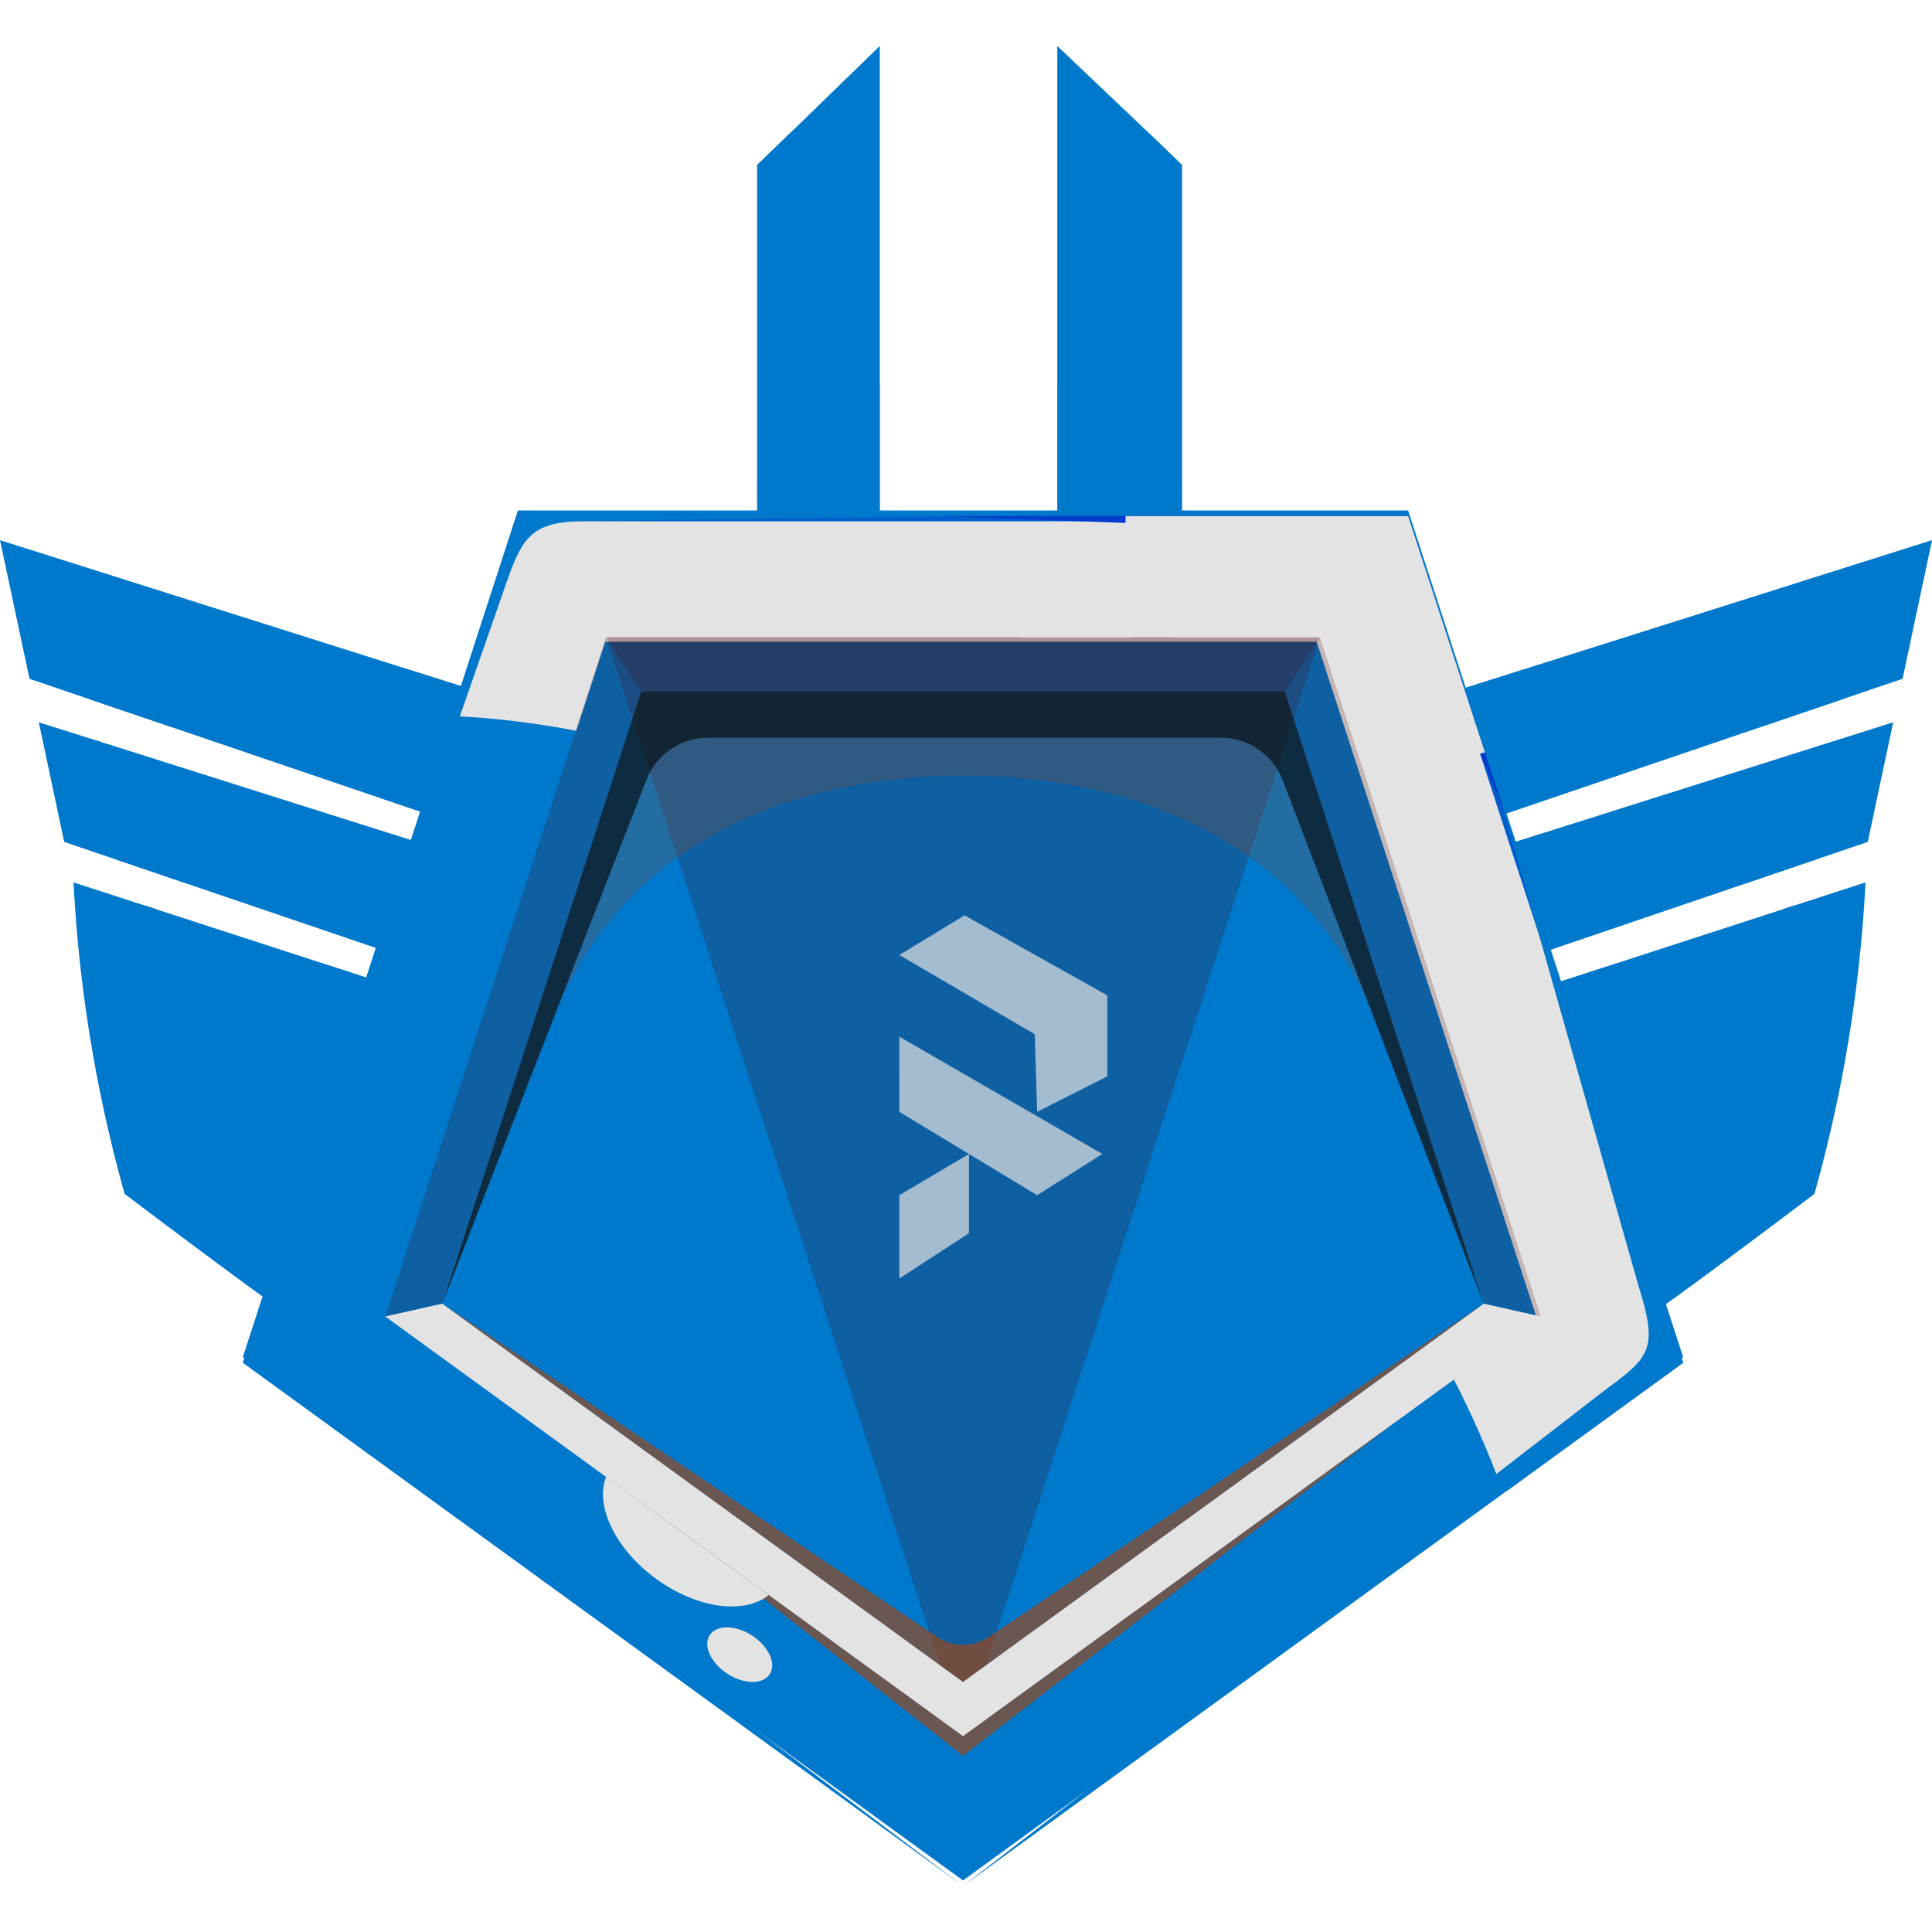 <svg id="Group_38150" data-name="Group 38150" xmlns="http://www.w3.org/2000/svg" xmlns:xlink="http://www.w3.org/1999/xlink" width="65" height="65" viewBox="0 0 90.407 86.103">
  <defs>
    <clipPath id="clip-path">
      <rect id="Rectangle_2676" data-name="Rectangle 2676" width="90.407" height="86.103" fill="none"/>
    </clipPath>
    <clipPath id="clip-path-3">
      <rect id="Rectangle_2618" data-name="Rectangle 2618" width="24.716" height="9.71" fill="none"/>
    </clipPath>
    <clipPath id="clip-path-4">
      <rect id="Rectangle_2619" data-name="Rectangle 2619" width="11.395" height="6.111" fill="none"/>
    </clipPath>
    <clipPath id="clip-path-5">
      <rect id="Rectangle_2620" data-name="Rectangle 2620" width="13.702" height="8.454" fill="none"/>
    </clipPath>
    <clipPath id="clip-path-7">
      <rect id="Rectangle_2622" data-name="Rectangle 2622" width="28.656" height="11.258" fill="none"/>
    </clipPath>
    <clipPath id="clip-path-8">
      <rect id="Rectangle_2623" data-name="Rectangle 2623" width="13.211" height="7.085" fill="none"/>
    </clipPath>
    <clipPath id="clip-path-9">
      <rect id="Rectangle_2624" data-name="Rectangle 2624" width="15.887" height="9.802" fill="none"/>
    </clipPath>
    <clipPath id="clip-path-17">
      <rect id="Rectangle_2632" data-name="Rectangle 2632" width="15.886" height="9.802" fill="none"/>
    </clipPath>
    <clipPath id="clip-path-19">
      <rect id="Rectangle_2634" data-name="Rectangle 2634" width="3.772" height="17.431" fill="none"/>
    </clipPath>
    <clipPath id="clip-path-20">
      <rect id="Rectangle_2635" data-name="Rectangle 2635" width="17.694" height="15.609" fill="none"/>
    </clipPath>
    <clipPath id="clip-path-22">
      <rect id="Rectangle_2637" data-name="Rectangle 2637" width="13.222" height="10.625" fill="none"/>
    </clipPath>
    <clipPath id="clip-path-23">
      <rect id="Rectangle_2638" data-name="Rectangle 2638" width="14.247" height="10.948" fill="none"/>
    </clipPath>
    <clipPath id="clip-path-24">
      <rect id="Rectangle_2639" data-name="Rectangle 2639" width="6.905" height="16.269" fill="none"/>
    </clipPath>
    <clipPath id="clip-path-26">
      <rect id="Rectangle_2641" data-name="Rectangle 2641" width="3.682" height="17.428" fill="none"/>
    </clipPath>
    <clipPath id="clip-path-31">
      <rect id="Rectangle_2646" data-name="Rectangle 2646" width="6.919" height="16.288" fill="none"/>
    </clipPath>
    <clipPath id="clip-path-32">
      <rect id="Rectangle_2647" data-name="Rectangle 2647" width="1.796" height="10.923" fill="none"/>
    </clipPath>
    <clipPath id="clip-path-33">
      <rect id="Rectangle_2648" data-name="Rectangle 2648" width="12.246" height="9.613" fill="none"/>
    </clipPath>
    <clipPath id="clip-path-34">
      <rect id="Rectangle_2649" data-name="Rectangle 2649" width="3.383" height="8.9" fill="none"/>
    </clipPath>
    <clipPath id="clip-path-35">
      <rect id="Rectangle_2650" data-name="Rectangle 2650" width="12.049" height="10.327" fill="none"/>
    </clipPath>
    <clipPath id="clip-path-36">
      <rect id="Rectangle_2651" data-name="Rectangle 2651" width="9.52" height="17.47" fill="none"/>
    </clipPath>
    <clipPath id="clip-path-42">
      <rect id="Rectangle_2657" data-name="Rectangle 2657" width="33.419" height="51.426" fill="none"/>
    </clipPath>
    <clipPath id="clip-path-43">
      <path id="Path_1098" data-name="Path 1098" d="M90.881,90.971,87.9,100.135a40.8,40.8,0,0,1,5.736.693L95,96.641h33.419l10.327,31.784-3.921,2.849a46.733,46.733,0,0,1,2.334,5.312l8.252-6L132.538,90.971Z" transform="translate(-87.903 -90.971)" fill="none"/>
    </clipPath>
    <radialGradient id="radial-gradient" cx="0.896" cy="-0.113" r="1.622" gradientTransform="matrix(0.793, 0, 0, -1, -0.076, 2.811)" gradientUnits="objectBoundingBox">
      <stop offset="0" stop-color="#003ccc"/>
      <stop offset="0.014" stop-color="#003ccc"/>
      <stop offset="1" stop-color="#005ecc"/>
    </radialGradient>
    <clipPath id="clip-path-45">
      <rect id="Rectangle_2661" data-name="Rectangle 2661" width="57.288" height="45.372" fill="none"/>
    </clipPath>
    <clipPath id="clip-path-46">
      <path id="Path_1099" data-name="Path 1099" d="M132.367,91.974h-41.5L87.9,101.089a40.732,40.732,0,0,1,5.714.689l1.355-4.165h33.291l10.287,31.614-3.906,2.833a46.568,46.568,0,0,1,2.325,5.284l8.22-5.963Z" transform="translate(-87.903 -91.974)" fill="none"/>
    </clipPath>
    <linearGradient id="linear-gradient" x1="-0.2" y1="1.064" x2="-0.196" y2="1.064" gradientUnits="objectBoundingBox">
      <stop offset="0" stop-color="#003ccc"/>
      <stop offset="0.109" stop-color="#053fcc"/>
      <stop offset="0.241" stop-color="#144ace"/>
      <stop offset="0.386" stop-color="#2c5cd0"/>
      <stop offset="0.54" stop-color="#4f76d4"/>
      <stop offset="0.7" stop-color="#7b97d8"/>
      <stop offset="0.865" stop-color="#b1bedd"/>
      <stop offset="1" stop-color="#e3e3e3"/>
    </linearGradient>
    <clipPath id="clip-path-47">
      <rect id="Rectangle_2662" data-name="Rectangle 2662" width="54.073" height="31.783" fill="none"/>
    </clipPath>
    <clipPath id="clip-path-48">
      <rect id="Rectangle_2663" data-name="Rectangle 2663" width="48.73" height="28.643" fill="none"/>
    </clipPath>
    <clipPath id="clip-path-49">
      <rect id="Rectangle_2665" data-name="Rectangle 2665" width="54.073" height="20.243" fill="none"/>
    </clipPath>
    <clipPath id="clip-path-50">
      <path id="Path_1102" data-name="Path 1102" d="M74.546,243.97l2.672-.6,24.365,17.7,24.365-17.7,2.671.6-27.036,19.643Z" transform="translate(-74.546 -243.37)" fill="none"/>
    </clipPath>
    <linearGradient id="linear-gradient-2" x1="-0.333" y1="1.346" x2="-0.329" y2="1.346" xlink:href="#linear-gradient"/>
    <clipPath id="clip-path-52">
      <rect id="Rectangle_2667" data-name="Rectangle 2667" width="33.419" height="2.541" fill="none"/>
    </clipPath>
    <clipPath id="clip-path-53">
      <rect id="Rectangle_2668" data-name="Rectangle 2668" width="48.73" height="17.702" fill="none"/>
    </clipPath>
    <clipPath id="clip-path-54">
      <rect id="Rectangle_2669" data-name="Rectangle 2669" width="35.004" height="15.531" fill="none"/>
    </clipPath>
    <clipPath id="clip-path-55">
      <rect id="Rectangle_2670" data-name="Rectangle 2670" width="16.839" height="11.398" fill="none"/>
    </clipPath>
    <clipPath id="clip-path-56">
      <rect id="Rectangle_2671" data-name="Rectangle 2671" width="7.754" height="6.063" fill="none"/>
    </clipPath>
    <clipPath id="clip-path-57">
      <rect id="Rectangle_2672" data-name="Rectangle 2672" width="3.041" height="2.557" fill="none"/>
    </clipPath>
    <clipPath id="clip-path-58">
      <rect id="Rectangle_2673" data-name="Rectangle 2673" width="5.851" height="3.357" fill="none"/>
    </clipPath>
    <clipPath id="clip-path-59">
      <rect id="Rectangle_2674" data-name="Rectangle 2674" width="9.734" height="16.996" fill="none"/>
    </clipPath>
  </defs>
  <g id="Group_38149" data-name="Group 38149" transform="translate(0)" clip-path="url(#clip-path)">
    <path id="Path_1045" data-name="Path 1045" d="M35.42,139.705l-27.908-8.83L8.7,136.469l23.716,8.068Z" transform="translate(-5.696 -99.227)" fill="#0078cc"/>
    <path id="Path_1046" data-name="Path 1046" d="M17.432,134.076l3.233,1.023,1.322,5.756-3.3-1.123Z" transform="translate(-13.216 -101.654)" fill="#0078cc"/>
    <g id="Group_37997" data-name="Group 37997">
      <g id="Group_37996" data-name="Group 37996" clip-path="url(#clip-path)">
        <g id="Group_37989" data-name="Group 37989" transform="translate(2.659 35.601)" opacity="0.5" style="mix-blend-mode: multiply;isolation: isolate">
          <g id="Group_37988" data-name="Group 37988">
            <g id="Group_37987" data-name="Group 37987" clip-path="url(#clip-path-3)">
              <path id="Path_1047" data-name="Path 1047" d="M35.712,155.5,11,147.219l.35,1.642,23.716,8.068Z" transform="translate(-10.996 -147.219)" fill="#0078cc"/>
            </g>
          </g>
        </g>
        <g id="Group_37992" data-name="Group 37992" transform="translate(2.321 32.145)" opacity="0.4" style="mix-blend-mode: soft-light;isolation: isolate">
          <g id="Group_37991" data-name="Group 37991">
            <g id="Group_37990" data-name="Group 37990" clip-path="url(#clip-path-4)">
              <path id="Path_1048" data-name="Path 1048" d="M20.91,136.435c.5.887-1.427,2.79-1.8,2.59s-8.474-2.68-8.76-3.046S9.329,133.1,9.7,132.934s10.924,2.987,11.211,3.5" transform="translate(-9.597 -132.929)" fill="#0078cc"/>
            </g>
          </g>
        </g>
        <g id="Group_37995" data-name="Group 37995" transform="translate(16.022 36.857)" opacity="0.5" style="mix-blend-mode: multiply;isolation: isolate">
          <g id="Group_37994" data-name="Group 37994">
            <g id="Group_37993" data-name="Group 37993" clip-path="url(#clip-path-5)">
              <path id="Path_1049" data-name="Path 1049" d="M68.508,152.413a31.06,31.06,0,0,0-2.141,3.21,3.533,3.533,0,0,0-.034,1.562l10.626,3.682,3-4.832Z" transform="translate(-66.257 -152.413)" fill="#0078cc"/>
            </g>
          </g>
        </g>
      </g>
    </g>
    <path id="Path_1050" data-name="Path 1050" d="M1.382,102.117l27.5,9.355,3.478-5.6L0,95.632Z" transform="translate(0 -72.506)" fill="#0078cc"/>
    <path id="Path_1051" data-name="Path 1051" d="M11.5,99.343l3.748,1.186,1.532,6.673-3.825-1.3Z" transform="translate(-8.72 -75.32)" fill="#0078cc"/>
    <g id="Group_38008" data-name="Group 38008">
      <g id="Group_38007" data-name="Group 38007" clip-path="url(#clip-path)">
        <g id="Group_38000" data-name="Group 38000" transform="translate(0.977 27.708)" opacity="0.5" style="mix-blend-mode: multiply;isolation: isolate">
          <g id="Group_37999" data-name="Group 37999">
            <g id="Group_37998" data-name="Group 37998" clip-path="url(#clip-path-7)">
              <path id="Path_1052" data-name="Path 1052" d="M32.7,124.179l-28.656-9.6.406,1.9,27.5,9.354Z" transform="translate(-4.039 -114.581)" fill="#0078cc"/>
            </g>
          </g>
        </g>
        <g id="Group_38003" data-name="Group 38003" transform="translate(0.584 23.702)" opacity="0.4" style="mix-blend-mode: soft-light;isolation: isolate">
          <g id="Group_38002" data-name="Group 38002">
            <g id="Group_38001" data-name="Group 38001" clip-path="url(#clip-path-8)">
              <path id="Path_1053" data-name="Path 1053" d="M15.534,102.078c.576,1.028-1.655,3.235-2.09,3s-9.824-3.107-10.156-3.531-1.182-3.344-.753-3.53,12.665,3.464,13,4.058" transform="translate(-2.417 -98.013)" fill="#0078cc"/>
            </g>
          </g>
        </g>
        <g id="Group_38006" data-name="Group 38006" transform="translate(16.47 29.164)" opacity="0.5" style="mix-blend-mode: multiply;isolation: isolate">
          <g id="Group_38005" data-name="Group 38005">
            <g id="Group_38004" data-name="Group 38004" clip-path="url(#clip-path-9)">
              <path id="Path_1054" data-name="Path 1054" d="M70.719,120.6a36.042,36.042,0,0,0-2.483,3.722,4.1,4.1,0,0,0-.039,1.811l12.32,4.269L84,124.8Z" transform="translate(-68.109 -120.603)" fill="#0078cc"/>
            </g>
          </g>
        </g>
      </g>
    </g>
    <path id="Path_1055" data-name="Path 1055" d="M250.94,139.705l27.908-8.83-1.192,5.594-23.716,8.068Z" transform="translate(-190.257 -99.227)" fill="#0078cc"/>
    <path id="Path_1056" data-name="Path 1056" d="M342.148,134.076l-3.233,1.023-1.322,5.756,3.3-1.123Z" transform="translate(-255.956 -101.654)" fill="#0078cc"/>
    <g id="Group_38019" data-name="Group 38019">
      <g id="Group_38018" data-name="Group 38018" clip-path="url(#clip-path)">
        <g id="Group_38011" data-name="Group 38011" transform="translate(63.032 35.601)" opacity="0.5" style="mix-blend-mode: multiply;isolation: isolate">
          <g id="Group_38010" data-name="Group 38010">
            <g id="Group_38009" data-name="Group 38009" clip-path="url(#clip-path-3)">
              <path id="Path_1057" data-name="Path 1057" d="M260.656,155.5l24.716-8.279-.35,1.642-23.716,8.068Z" transform="translate(-260.656 -147.219)" fill="#0078cc"/>
            </g>
          </g>
        </g>
        <g id="Group_38014" data-name="Group 38014" transform="translate(76.692 32.145)" opacity="0.4" style="mix-blend-mode: soft-light;isolation: isolate">
          <g id="Group_38013" data-name="Group 38013">
            <g id="Group_38012" data-name="Group 38012" clip-path="url(#clip-path-4)">
              <path id="Path_1058" data-name="Path 1058" d="M317.224,136.435c-.5.887,1.427,2.79,1.8,2.59s8.474-2.68,8.759-3.046,1.02-2.884.649-3.045-10.924,2.987-11.211,3.5" transform="translate(-317.143 -132.929)" fill="#0078cc"/>
            </g>
          </g>
        </g>
        <g id="Group_38017" data-name="Group 38017" transform="translate(60.683 36.857)" opacity="0.5" style="mix-blend-mode: multiply;isolation: isolate">
          <g id="Group_38016" data-name="Group 38016">
            <g id="Group_38015" data-name="Group 38015" clip-path="url(#clip-path-5)">
              <path id="Path_1059" data-name="Path 1059" d="M262.391,152.413a31.064,31.064,0,0,1,2.141,3.21,3.537,3.537,0,0,1,.034,1.562l-10.626,3.682-3-4.832Z" transform="translate(-250.94 -152.413)" fill="#0078cc"/>
            </g>
          </g>
        </g>
      </g>
    </g>
    <path id="Path_1060" data-name="Path 1060" d="M240.054,105.87l3.478,5.6,27.5-9.355,1.382-6.486Z" transform="translate(-182.004 -72.506)" fill="#0078cc"/>
    <path id="Path_1061" data-name="Path 1061" d="M345.8,99.343l-3.749,1.186-1.532,6.673,3.825-1.3Z" transform="translate(-258.176 -75.32)" fill="#0078cc"/>
    <g id="Group_38030" data-name="Group 38030">
      <g id="Group_38029" data-name="Group 38029" clip-path="url(#clip-path)">
        <g id="Group_38022" data-name="Group 38022" transform="translate(60.775 27.708)" opacity="0.5" style="mix-blend-mode: multiply;isolation: isolate">
          <g id="Group_38021" data-name="Group 38021">
            <g id="Group_38020" data-name="Group 38020" clip-path="url(#clip-path-7)">
              <path id="Path_1062" data-name="Path 1062" d="M251.32,124.179l28.656-9.6-.406,1.9-27.5,9.354Z" transform="translate(-251.32 -114.581)" fill="#0078cc"/>
            </g>
          </g>
        </g>
        <g id="Group_38025" data-name="Group 38025" transform="translate(76.612 23.702)" opacity="0.4" style="mix-blend-mode: soft-light;isolation: isolate">
          <g id="Group_38024" data-name="Group 38024">
            <g id="Group_38023" data-name="Group 38023" clip-path="url(#clip-path-8)">
              <path id="Path_1063" data-name="Path 1063" d="M316.905,102.078c-.576,1.028,1.655,3.235,2.09,3s9.824-3.107,10.156-3.531,1.182-3.344.753-3.53-12.666,3.464-13,4.058" transform="translate(-316.811 -98.013)" fill="#0078cc"/>
            </g>
          </g>
        </g>
        <g id="Group_38028" data-name="Group 38028" transform="translate(58.05 29.164)" opacity="0.5" style="mix-blend-mode: multiply;isolation: isolate">
          <g id="Group_38027" data-name="Group 38027">
            <g id="Group_38026" data-name="Group 38026" clip-path="url(#clip-path-17)">
              <path id="Path_1064" data-name="Path 1064" d="M253.331,120.6a36.036,36.036,0,0,1,2.483,3.722,4.1,4.1,0,0,1,.039,1.811l-12.32,4.269-3.478-5.6Z" transform="translate(-240.055 -120.603)" fill="#0078cc"/>
            </g>
          </g>
        </g>
      </g>
    </g>
    <path id="Path_1065" data-name="Path 1065" d="M113.166,0l-4.356,4.232-1.38,1.334V22.533L96.564,31.3,94.96,34l1.618,6.8,16.588-11.859Z" transform="translate(-71.996 0)" fill="#0078cc"/>
    <path id="Path_1066" data-name="Path 1066" d="M94.96,47.272l13.85-10.612V17.5l-1.38,1.334V35.8L96.564,44.569Z" transform="translate(-71.997 -13.269)" fill="#0078cc"/>
    <g id="Group_38038" data-name="Group 38038">
      <g id="Group_38037" data-name="Group 38037" clip-path="url(#clip-path)">
        <g id="Group_38033" data-name="Group 38033" transform="translate(37.11 1.723)" opacity="0.4" style="mix-blend-mode: soft-light;isolation: isolate">
          <g id="Group_38032" data-name="Group 38032">
            <g id="Group_38031" data-name="Group 38031" clip-path="url(#clip-path-19)">
              <path id="Path_1067" data-name="Path 1067" d="M153.478,9.634c-.072,1.087.065,14.57.537,14.886s2.916-1.535,3.119-2.277.083-15.17-.252-15.118-3.353,1.749-3.4,2.509" transform="translate(-153.46 -7.125)" fill="#0078cc"/>
            </g>
          </g>
        </g>
        <g id="Group_38036" data-name="Group 38036" transform="translate(23.475 22.963)" opacity="0.37" style="mix-blend-mode: multiply;isolation: isolate">
          <g id="Group_38035" data-name="Group 38035">
            <g id="Group_38034" data-name="Group 38034" clip-path="url(#clip-path-20)">
              <path id="Path_1068" data-name="Path 1068" d="M110.811,95.634C109.577,96.994,97.264,106,97.1,106.583c-.216.752,1.419,4.26,2.2,3.967s15.432-11.406,15.461-11.932.068-3.412-.287-3.6-3.184.1-3.655.618" transform="translate(-97.077 -94.958)" fill="#0078cc"/>
            </g>
          </g>
        </g>
      </g>
    </g>
    <path id="Path_1069" data-name="Path 1069" d="M94.96,46.842,109.1,35.859l.077-19.7-.366.324V35.646L94.96,46.257Z" transform="translate(-71.997 -12.255)" fill="#0078cc"/>
    <g id="Group_38049" data-name="Group 38049">
      <g id="Group_38048" data-name="Group 38048" clip-path="url(#clip-path)">
        <g id="Group_38041" data-name="Group 38041" transform="translate(23.312 22.724)" opacity="0.4" style="mix-blend-mode: soft-light;isolation: isolate">
          <g id="Group_38040" data-name="Group 38040">
            <g id="Group_38039" data-name="Group 38039" clip-path="url(#clip-path-22)">
              <path id="Path_1070" data-name="Path 1070" d="M108.67,93.974c-.806.07-10.859,8.7-10.859,8.949s-1.772,1.709-1.341,1.672,13.137-9.644,13.154-9.957-.519-.7-.953-.664" transform="translate(-96.402 -93.971)" fill="#0078cc"/>
            </g>
          </g>
        </g>
        <g id="Group_38044" data-name="Group 38044" transform="translate(22.963 23.639)" opacity="0.4" style="mix-blend-mode: soft-light;isolation: isolate">
          <g id="Group_38043" data-name="Group 38043">
            <g id="Group_38042" data-name="Group 38042" clip-path="url(#clip-path-23)">
              <path id="Path_1071" data-name="Path 1071" d="M94.96,108.7s6.691-4.516,10.113-7.4,4.134-3.549,4.134-3.549Z" transform="translate(-94.96 -97.755)" fill="#0078cc"/>
            </g>
          </g>
        </g>
        <g id="Group_38047" data-name="Group 38047" transform="translate(34.264 15.8)" opacity="0.5" style="mix-blend-mode: multiply;isolation: isolate">
          <g id="Group_38046" data-name="Group 38046">
            <g id="Group_38045" data-name="Group 38045" clip-path="url(#clip-path-24)">
              <path id="Path_1072" data-name="Path 1072" d="M142.861,69.893l1.38-1.587h.3l4.06-2.97V78.481l-4.635,3.124-2.27-8.593,1.169-.943Z" transform="translate(-141.692 -65.336)" fill="#0078cc"/>
            </g>
          </g>
        </g>
      </g>
    </g>
    <path id="Path_1073" data-name="Path 1073" d="M204.6,0V28.882L221.279,40.8,222.9,34l-1.6-2.7-10.866-8.767V5.566l-1.38-1.334Z" transform="translate(-155.125 0)" fill="#0078cc"/>
    <path id="Path_1074" data-name="Path 1074" d="M236.832,47.272l-13.85-10.612V17.5l1.38,1.334V35.8l10.866,8.767Z" transform="translate(-169.06 -13.269)" fill="#0078cc"/>
    <g id="Group_38057" data-name="Group 38057">
      <g id="Group_38056" data-name="Group 38056" clip-path="url(#clip-path)">
        <g id="Group_38052" data-name="Group 38052" transform="translate(49.801 1.723)" opacity="0.4" style="mix-blend-mode: soft-light;isolation: isolate">
          <g id="Group_38051" data-name="Group 38051">
            <g id="Group_38050" data-name="Group 38050" clip-path="url(#clip-path-26)">
              <path id="Path_1075" data-name="Path 1075" d="M209.52,9.634c.072,1.087.275,14.57-.2,14.886s-3.093-1.719-3.3-2.461-.016-14.987.318-14.934,3.125,1.749,3.175,2.509" transform="translate(-205.943 -7.125)" fill="#0078cc"/>
            </g>
          </g>
        </g>
        <g id="Group_38055" data-name="Group 38055" transform="translate(49.565 22.963)" opacity="0.37" style="mix-blend-mode: multiply;isolation: isolate">
          <g id="Group_38054" data-name="Group 38054">
            <g id="Group_38053" data-name="Group 38053" clip-path="url(#clip-path-20)">
              <path id="Path_1076" data-name="Path 1076" d="M208.926,95.634c1.235,1.36,13.547,10.364,13.715,10.948.216.752-1.419,4.26-2.2,3.967s-15.432-11.406-15.461-11.932-.068-3.412.287-3.6,3.184.1,3.655.618" transform="translate(-204.967 -94.958)" fill="#0078cc"/>
            </g>
          </g>
        </g>
      </g>
    </g>
    <path id="Path_1077" data-name="Path 1077" d="M235.683,46.842,221.544,35.859l-.077-19.7.366.324V35.646l13.85,10.612Z" transform="translate(-167.912 -12.255)" fill="#0078cc"/>
    <g id="Group_38101" data-name="Group 38101">
      <g id="Group_38100" data-name="Group 38100" clip-path="url(#clip-path)">
        <g id="Group_38060" data-name="Group 38060" transform="translate(54.201 22.724)" opacity="0.4" style="mix-blend-mode: soft-light;isolation: isolate">
          <g id="Group_38059" data-name="Group 38059">
            <g id="Group_38058" data-name="Group 38058" clip-path="url(#clip-path-22)">
              <path id="Path_1078" data-name="Path 1078" d="M225.09,93.974c.806.07,10.859,8.7,10.859,8.949s1.772,1.709,1.341,1.672-13.137-9.644-13.154-9.957.519-.7.954-.664" transform="translate(-224.136 -93.971)" fill="#0078cc"/>
            </g>
          </g>
        </g>
        <g id="Group_38063" data-name="Group 38063" transform="translate(53.525 23.639)" opacity="0.4" style="mix-blend-mode: soft-light;isolation: isolate">
          <g id="Group_38062" data-name="Group 38062">
            <g id="Group_38061" data-name="Group 38061" clip-path="url(#clip-path-23)">
              <path id="Path_1079" data-name="Path 1079" d="M235.587,108.7s-6.691-4.516-10.113-7.4-4.134-3.549-4.134-3.549Z" transform="translate(-221.34 -97.755)" fill="#0078cc"/>
            </g>
          </g>
        </g>
        <g id="Group_38066" data-name="Group 38066" transform="translate(49.481 15.781)" opacity="0.5" style="mix-blend-mode: multiply;isolation: isolate">
          <g id="Group_38065" data-name="Group 38065">
            <g id="Group_38064" data-name="Group 38064" clip-path="url(#clip-path-31)">
              <path id="Path_1080" data-name="Path 1080" d="M210.44,69.834l-1.45-1.587h-.3l-4.074-2.989.014,13.164,4.635,3.124,2.27-8.593-1.1-.943Z" transform="translate(-204.619 -65.259)" fill="#0078cc"/>
            </g>
          </g>
        </g>
        <path id="Path_1081" data-name="Path 1081" d="M25.862,183.094c-.149.22-9.237-6.669-9.237-6.669a66.49,66.49,0,0,1-2.391-14.575l17.5,5.685Z" transform="translate(-10.792 -122.71)" fill="#0078cc"/>
        <path id="Path_1082" data-name="Path 1082" d="M28.039,166.335s1.344,9.766,1.8,10.923l8.769,3.111.2-.6s-8.121-2.561-8.469-3.055S28.557,166.5,28.557,166.5Z" transform="translate(-21.259 -126.112)" fill="#0078cc"/>
        <g id="Group_38069" data-name="Group 38069" transform="translate(6.78 40.223)" style="mix-blend-mode: screen;isolation: isolate">
          <g id="Group_38068" data-name="Group 38068">
            <g id="Group_38067" data-name="Group 38067" clip-path="url(#clip-path-32)">
              <path id="Path_1083" data-name="Path 1083" d="M28.039,166.335l1.8,10.923a45.57,45.57,0,0,1-1.33-5.6c-.375-2.517-.466-5.321-.466-5.321" transform="translate(-28.039 -166.335)" fill="#0078cc"/>
            </g>
          </g>
        </g>
        <g id="Group_38072" data-name="Group 38072" transform="translate(7.846 41.064)" opacity="0.4" style="mix-blend-mode: soft-light;isolation: isolate">
          <g id="Group_38071" data-name="Group 38071">
            <g id="Group_38070" data-name="Group 38070" clip-path="url(#clip-path-33)">
              <path id="Path_1084" data-name="Path 1084" d="M32.445,169.95c.022,2.237,1.223,7.692,1.784,7.875s7.088,2.176,7.989,1.434,2.884-5.095,2.4-5.355-12.18-4.953-12.171-3.955" transform="translate(-32.445 -169.81)" fill="#0078cc"/>
            </g>
          </g>
        </g>
        <g id="Group_38075" data-name="Group 38075" transform="translate(3.903 39.507)" opacity="0.4" style="mix-blend-mode: soft-light;isolation: isolate">
          <g id="Group_38074" data-name="Group 38074">
            <g id="Group_38073" data-name="Group 38073" clip-path="url(#clip-path-34)">
              <path id="Path_1085" data-name="Path 1085" d="M16.139,163.542c.192,2.251.874,8.032,1.287,8.229s1.8.853,2.017.255c.347-.95-.54-7.443-1.1-7.769s-2.249-1.267-2.2-.715" transform="translate(-16.138 -163.372)" fill="#0078cc"/>
            </g>
          </g>
        </g>
        <g id="Group_38078" data-name="Group 38078" transform="translate(5.362 48.623)" opacity="0.37" style="mix-blend-mode: multiply;isolation: isolate">
          <g id="Group_38077" data-name="Group 38077">
            <g id="Group_38076" data-name="Group 38076" clip-path="url(#clip-path-35)">
              <path id="Path_1086" data-name="Path 1086" d="M22.213,201.152c-.281.6,1,4.573,1.306,4.958s7.337,5.473,7.972,5.28,3.062-6.742,2.693-7.074-11.661-3.827-11.971-3.164" transform="translate(-22.173 -201.068)" fill="#0078cc"/>
            </g>
          </g>
        </g>
        <g id="Group_38081" data-name="Group 38081" transform="translate(11.418 42.913)" opacity="0.5" style="mix-blend-mode: multiply;isolation: isolate">
          <g id="Group_38080" data-name="Group 38080">
            <g id="Group_38079" data-name="Group 38079" clip-path="url(#clip-path-36)">
              <path id="Path_1087" data-name="Path 1087" d="M50.858,177.458a78.917,78.917,0,0,1-3.64,14.972l3.651,2.5,5.869-15.56Z" transform="translate(-47.218 -177.458)" fill="#0078cc"/>
            </g>
          </g>
        </g>
        <path id="Path_1088" data-name="Path 1088" d="M294.5,183.094c.149.22,9.237-6.669,9.237-6.669a66.49,66.49,0,0,0,2.391-14.575l-17.5,5.685Z" transform="translate(-218.832 -122.71)" fill="#0078cc"/>
        <path id="Path_1089" data-name="Path 1089" d="M313.436,166.335s-1.344,9.766-1.8,10.923l-8.769,3.111-.2-.6s8.121-2.561,8.469-3.055,1.774-10.206,1.774-10.206Z" transform="translate(-229.481 -126.112)" fill="#0078cc"/>
        <g id="Group_38084" data-name="Group 38084" transform="translate(82.159 40.223)" style="mix-blend-mode: screen;isolation: isolate">
          <g id="Group_38083" data-name="Group 38083">
            <g id="Group_38082" data-name="Group 38082" clip-path="url(#clip-path-32)">
              <path id="Path_1090" data-name="Path 1090" d="M341.545,166.335l-1.8,10.923a45.564,45.564,0,0,0,1.33-5.6c.375-2.517.466-5.321.466-5.321" transform="translate(-339.749 -166.335)" fill="#0078cc"/>
            </g>
          </g>
        </g>
        <g id="Group_38087" data-name="Group 38087" transform="translate(70.643 41.064)" opacity="0.4" style="mix-blend-mode: soft-light;isolation: isolate">
          <g id="Group_38086" data-name="Group 38086">
            <g id="Group_38085" data-name="Group 38085" clip-path="url(#clip-path-33)">
              <path id="Path_1091" data-name="Path 1091" d="M304.374,169.95c-.021,2.237-1.223,7.692-1.784,7.875S295.5,180,294.6,179.259s-2.884-5.095-2.4-5.355,12.18-4.953,12.171-3.955" transform="translate(-292.128 -169.81)" fill="#0078cc"/>
            </g>
          </g>
        </g>
        <g id="Group_38090" data-name="Group 38090" transform="translate(83.449 39.507)" opacity="0.4" style="mix-blend-mode: soft-light;isolation: isolate">
          <g id="Group_38089" data-name="Group 38089">
            <g id="Group_38088" data-name="Group 38088" clip-path="url(#clip-path-34)">
              <path id="Path_1092" data-name="Path 1092" d="M348.468,163.542c-.192,2.251-.874,8.032-1.287,8.229s-1.8.853-2.017.255c-.347-.95.54-7.443,1.1-7.769s2.249-1.267,2.2-.715" transform="translate(-345.086 -163.372)" fill="#0078cc"/>
            </g>
          </g>
        </g>
        <g id="Group_38093" data-name="Group 38093" transform="translate(73.324 48.623)" opacity="0.37" style="mix-blend-mode: multiply;isolation: isolate">
          <g id="Group_38092" data-name="Group 38092">
            <g id="Group_38091" data-name="Group 38091" clip-path="url(#clip-path-35)">
              <path id="Path_1093" data-name="Path 1093" d="M315.224,201.152c.281.6-1,4.573-1.306,4.958s-7.337,5.473-7.972,5.28-3.062-6.742-2.693-7.074,11.661-3.827,11.971-3.164" transform="translate(-303.215 -201.068)" fill="#0078cc"/>
            </g>
          </g>
        </g>
        <g id="Group_38096" data-name="Group 38096" transform="translate(69.797 42.913)" opacity="0.5" style="mix-blend-mode: multiply;isolation: isolate">
          <g id="Group_38095" data-name="Group 38095">
            <g id="Group_38094" data-name="Group 38094" clip-path="url(#clip-path-36)">
              <path id="Path_1094" data-name="Path 1094" d="M294.508,177.458a78.929,78.929,0,0,0,3.64,14.972l-3.651,2.5-5.869-15.56Z" transform="translate(-288.628 -177.458)" fill="#0078cc"/>
            </g>
          </g>
        </g>
        <path id="Path_1095" data-name="Path 1095" d="M86.462,158.052l31.859-23.147L106.152,97.452H66.772L54.6,134.905Z" transform="translate(-41.398 -73.886)" fill="#0078cc"/>
        <path id="Path_1096" data-name="Path 1096" d="M101.514,89.877H59.857L46.984,129.5l33.7,24.486,33.7-24.486ZM53.649,127.33,63.976,95.547H97.395l10.327,31.783L80.686,146.973Z" transform="translate(-35.622 -68.143)" fill="#0078cc"/>
        <g id="Group_38099" data-name="Group 38099" transform="translate(28.354 27.669)" opacity="0.2" style="mix-blend-mode: multiply;isolation: isolate">
          <g id="Group_38098" data-name="Group 38098">
            <g id="Group_38097" data-name="Group 38097" clip-path="url(#clip-path-42)">
              <path id="Path_1097" data-name="Path 1097" d="M117.251,114.418l16.71,51.426,16.709-51.426Z" transform="translate(-117.251 -114.418)" fill="#4d0200"/>
            </g>
          </g>
        </g>
      </g>
    </g>
    <g id="Group_38103" data-name="Group 38103" transform="translate(21.257 21.999)">
      <g id="Group_38102" data-name="Group 38102" clip-path="url(#clip-path-43)">
        <rect id="Rectangle_2659" data-name="Rectangle 2659" width="57.508" height="45.614" transform="translate(0 0)" fill="url(#radial-gradient)"/>
      </g>
    </g>
    <g id="Group_38148" data-name="Group 38148">
      <g id="Group_38147" data-name="Group 38147" clip-path="url(#clip-path)">
        <g id="Group_38108" data-name="Group 38108" transform="translate(21.257 22.241)" style="mix-blend-mode: screen;isolation: isolate">
          <g id="Group_38107" data-name="Group 38107">
            <g id="Group_38106" data-name="Group 38106" clip-path="url(#clip-path-45)">
              <g id="Group_38105" data-name="Group 38105" transform="translate(0)">
                <g id="Group_38104" data-name="Group 38104" clip-path="url(#clip-path-46)">
                  <rect id="Rectangle_2660" data-name="Rectangle 2660" width="71.321" height="73.074" transform="translate(-22.195 27.378) rotate(-50.969)" fill="url(#linear-gradient)"/>
                </g>
              </g>
            </g>
          </g>
        </g>
        <g id="Group_38111" data-name="Group 38111" transform="translate(18.027 27.669)" opacity="0.2" style="mix-blend-mode: multiply;isolation: isolate">
          <g id="Group_38110" data-name="Group 38110">
            <g id="Group_38109" data-name="Group 38109" clip-path="url(#clip-path-47)">
              <path id="Path_1100" data-name="Path 1100" d="M74.546,146.2l2.671-.6,9.307-28.643h30.117l9.306,28.643,2.672.6-10.327-31.783H84.873Z" transform="translate(-74.546 -114.418)" fill="#4d0200"/>
            </g>
          </g>
        </g>
        <g id="Group_38114" data-name="Group 38114" transform="translate(20.698 30.209)" opacity="0.2" style="mix-blend-mode: multiply;isolation: isolate">
          <g id="Group_38113" data-name="Group 38113">
            <g id="Group_38112" data-name="Group 38112" clip-path="url(#clip-path-48)">
              <path id="Path_1101" data-name="Path 1101" d="M85.593,153.568,90.8,140.207c3.083-7.911,10.7-11.345,19.2-11.345,8.528,0,16.174,3.478,19.232,11.439l5.1,13.267-9.307-28.643H94.9Z" transform="translate(-85.593 -124.925)" fill="#b24100"/>
            </g>
          </g>
        </g>
        <g id="Group_38119" data-name="Group 38119" transform="translate(18.027 58.852)" style="mix-blend-mode: screen;isolation: isolate">
          <g id="Group_38118" data-name="Group 38118">
            <g id="Group_38117" data-name="Group 38117" clip-path="url(#clip-path-49)">
              <g id="Group_38116" data-name="Group 38116" transform="translate(0)">
                <g id="Group_38115" data-name="Group 38115" clip-path="url(#clip-path-50)">
                  <rect id="Rectangle_2664" data-name="Rectangle 2664" width="54.073" height="20.243" transform="translate(0 0)" fill="url(#linear-gradient-2)"/>
                </g>
              </g>
            </g>
          </g>
        </g>
        <g id="Group_38122" data-name="Group 38122" transform="translate(20.698 30.209)" opacity="0.6" style="mix-blend-mode: multiply;isolation: isolate">
          <g id="Group_38121" data-name="Group 38121">
            <g id="Group_38120" data-name="Group 38120" clip-path="url(#clip-path-48)">
              <path id="Path_1103" data-name="Path 1103" d="M85.593,153.568l9.556-24.519a3.081,3.081,0,0,1,2.871-1.963h24.014a3.081,3.081,0,0,1,2.877,1.977l9.412,24.505-9.307-28.643H94.9Z" transform="translate(-85.593 -124.925)"/>
            </g>
          </g>
        </g>
        <g id="Group_38125" data-name="Group 38125" transform="translate(28.354 27.669)" opacity="0.2" style="mix-blend-mode: multiply;isolation: isolate">
          <g id="Group_38124" data-name="Group 38124">
            <g id="Group_38123" data-name="Group 38123" clip-path="url(#clip-path-52)">
              <path id="Path_1104" data-name="Path 1104" d="M117.251,114.418l1.651,2.541h30.117l1.651-2.541Z" transform="translate(-117.251 -114.418)" fill="#4d0200"/>
            </g>
          </g>
        </g>
        <path id="Path_1105" data-name="Path 1105" d="M51.6,196.051l-3.227,12.087a3.22,3.22,0,0,0,1.1,3.066l31.21,23.541-33.7-24.486Z" transform="translate(-35.622 -148.642)" fill="#0078cc"/>
        <g id="Group_38128" data-name="Group 38128" transform="translate(20.698 58.852)" opacity="0.6" style="mix-blend-mode: multiply;isolation: isolate">
          <g id="Group_38127" data-name="Group 38127">
            <g id="Group_38126" data-name="Group 38126" clip-path="url(#clip-path-53)">
              <path id="Path_1106" data-name="Path 1106" d="M85.593,243.371l23.245,15.656a2.171,2.171,0,0,0,2.24,0l23.245-15.656-24.365,17.7Z" transform="translate(-85.593 -243.371)" fill="#b24100"/>
            </g>
          </g>
        </g>
        <path id="Path_1107" data-name="Path 1107" d="M186.349,198.755l30.01-23.181c2.1-1.556,2.552-1.894,1.608-4.874L211.7,148.582l8.346,25.687Z" transform="translate(-141.286 -112.652)" fill="#0078cc"/>
        <g id="Group_38131" data-name="Group 38131" transform="translate(30.17 64.483)" opacity="0.6" style="mix-blend-mode: multiply;isolation: isolate">
          <g id="Group_38130" data-name="Group 38130">
            <g id="Group_38129" data-name="Group 38129" clip-path="url(#clip-path-54)">
              <path id="Path_1108" data-name="Path 1108" d="M124.762,270.448l14.893,10.82,20.111-14.611-20.111,15.531Z" transform="translate(-124.762 -266.657)" fill="#b24100"/>
            </g>
          </g>
        </g>
        <path id="Path_1109" data-name="Path 1109" d="M181.677,90.972h21.959l4.527,13.932L202.8,91.745Z" transform="translate(-137.744 -68.973)" fill="#003ccc"/>
        <g id="Group_38134" data-name="Group 38134" transform="translate(52.647 21.999)" style="mix-blend-mode: screen;isolation: isolate">
          <g id="Group_38133" data-name="Group 38133">
            <g id="Group_38132" data-name="Group 38132" clip-path="url(#clip-path-55)">
              <path id="Path_1110" data-name="Path 1110" d="M217.735,90.972a7.988,7.988,0,0,0,2.125,5.67h6.975l1.725,5.308a12.115,12.115,0,0,0,5.989.083l-3.594-11.061Z" transform="translate(-217.709 -90.972)" fill="#e3e3e3"/>
            </g>
          </g>
        </g>
        <g id="Group_38137" data-name="Group 38137" transform="translate(28.216 66.959)" style="mix-blend-mode: screen;isolation: isolate">
          <g id="Group_38136" data-name="Group 38136">
            <g id="Group_38135" data-name="Group 38135" clip-path="url(#clip-path-56)">
              <path id="Path_1111" data-name="Path 1111" d="M116.823,276.894c-.528,1.357.428,3.38,2.346,4.774s4.137,1.677,5.264.755Z" transform="translate(-116.679 -276.894)" fill="#e3e3e3"/>
            </g>
          </g>
        </g>
        <g id="Group_38140" data-name="Group 38140" transform="translate(33.094 73.997)" style="mix-blend-mode: screen;isolation: isolate">
          <g id="Group_38139" data-name="Group 38139">
            <g id="Group_38138" data-name="Group 38138" clip-path="url(#clip-path-57)">
              <path id="Path_1112" data-name="Path 1112" d="M139.779,308.193c-.321.493-1.211.483-1.986-.022s-1.144-1.315-.823-1.808,1.211-.483,1.986.022,1.144,1.315.823,1.808" transform="translate(-136.854 -305.999)" fill="#e3e3e3"/>
            </g>
          </g>
        </g>
        <path id="Path_1113" data-name="Path 1113" d="M69.212,114.048,76.25,93.866c.727-2.05,1.256-2.588,3.43-2.666l17.859-.228H76.71Z" transform="translate(-52.475 -68.973)" fill="#0078cc"/>
        <g id="Group_38143" data-name="Group 38143" transform="translate(47.144 24.311)" style="mix-blend-mode: screen;isolation: isolate">
          <g id="Group_38142" data-name="Group 38142">
            <g id="Group_38141" data-name="Group 38141" clip-path="url(#clip-path-58)">
              <path id="Path_1114" data-name="Path 1114" d="M199.168,101.374c-1.457-1.058-3.211-1.125-3.919-.151a2.306,2.306,0,0,0,.336,2.668H200.8a3.775,3.775,0,0,0-1.637-2.518" transform="translate(-194.954 -100.534)" fill="#e3e3e3"/>
            </g>
          </g>
        </g>
        <g id="Group_38146" data-name="Group 38146" transform="translate(42.084 40.682)" opacity="0.7" style="mix-blend-mode: screen;isolation: isolate">
          <g id="Group_38145" data-name="Group 38145">
            <g id="Group_38144" data-name="Group 38144" clip-path="url(#clip-path-59)">
              <path id="Path_1115" data-name="Path 1115" d="M174.031,170.087l3.052-1.854,6.682,3.747v3.785l-3.283,1.661-.115-3.631Z" transform="translate(-174.031 -168.233)" fill="#e3e3e3"/>
              <path id="Path_1116" data-name="Path 1116" d="M174.031,191.714l9.5,5.485-3.052,1.931-6.45-3.9Z" transform="translate(-174.031 -186.036)" fill="#e3e3e3"/>
              <path id="Path_1117" data-name="Path 1117" d="M174.031,216.332l3.26-1.93v3.707l-3.26,2.125Z" transform="translate(-174.031 -203.238)" fill="#e3e3e3"/>
            </g>
          </g>
        </g>
      </g>
    </g>
  </g>
</svg>
